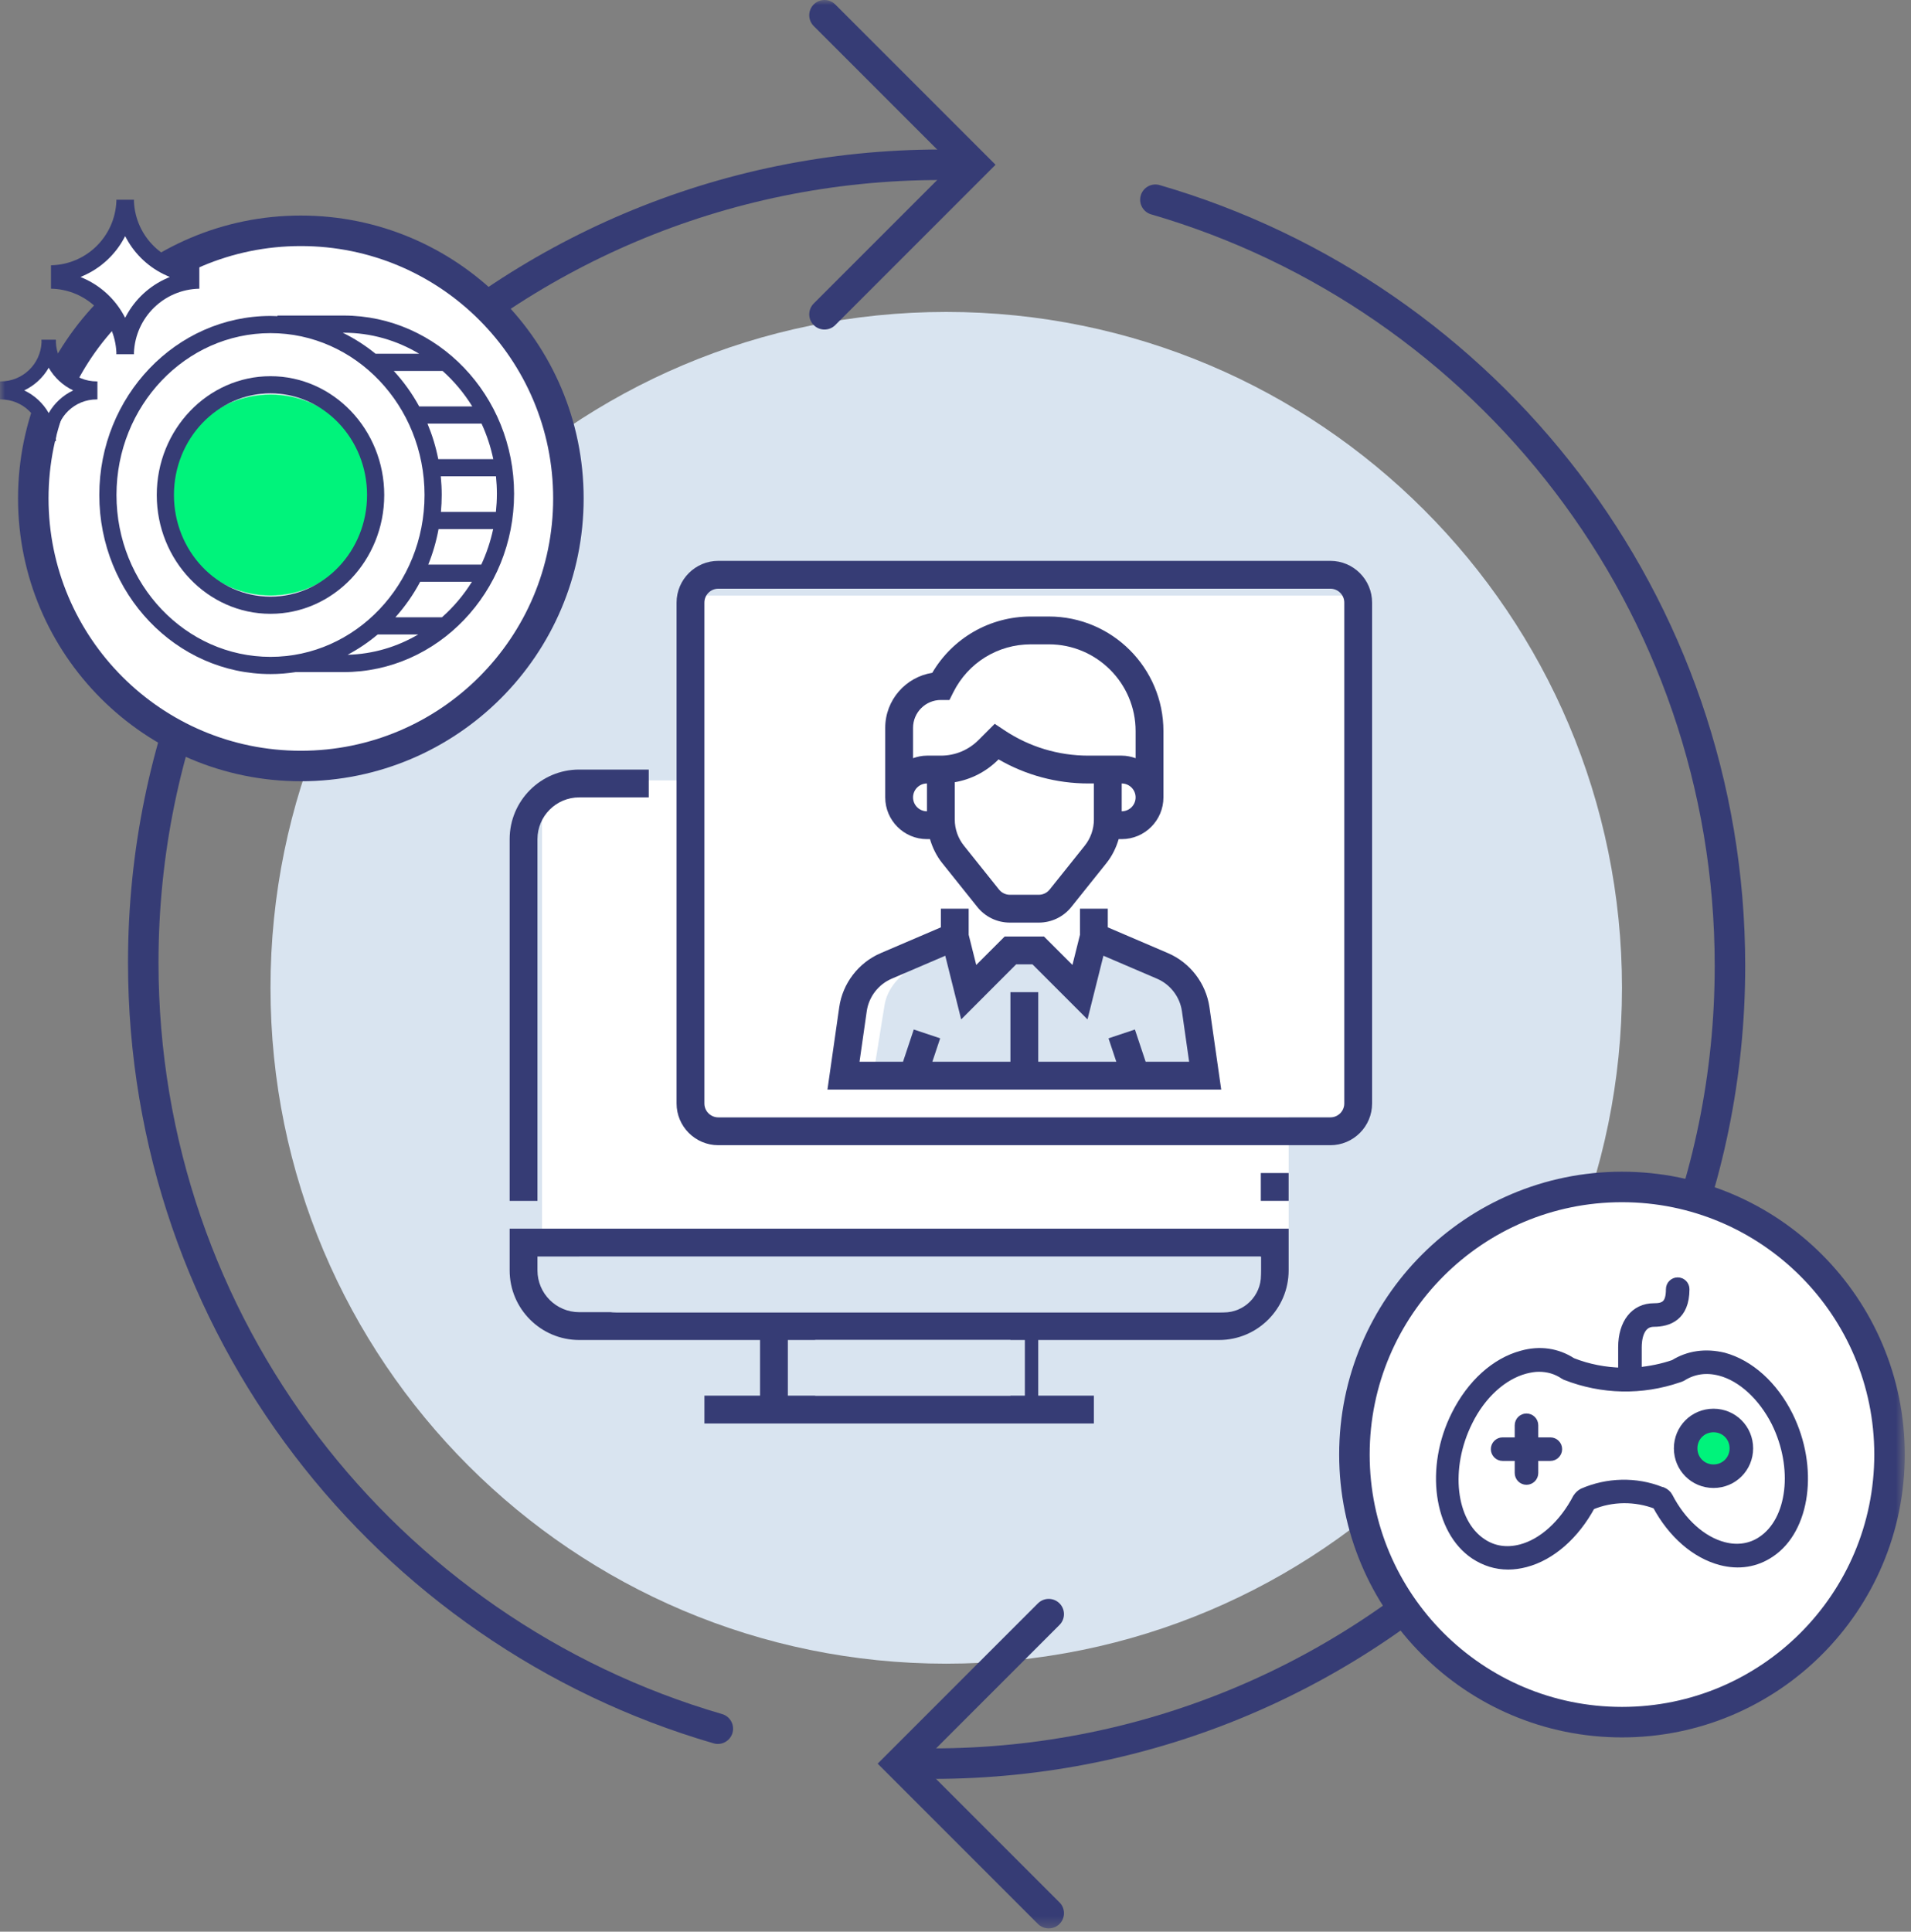 <?xml version="1.0" encoding="UTF-8"?>
<svg width="188px" height="190px" viewBox="0 0 188 190" version="1.1" xmlns="http://www.w3.org/2000/svg" xmlns:xlink="http://www.w3.org/1999/xlink">
    <rect x="0" y="0" width="188" height="190" fill="#808080" stroke="none"/>
    <!-- Generator: Sketch 48.1 (47250) - http://www.bohemiancoding.com/sketch -->
    <title>illustration/client</title>
    <desc>Created with Sketch.</desc>
    <defs>
        <polygon id="path-1" points="0 189.679 187.388 189.679 187.388 0 0 0"></polygon>
    </defs>
    <g id="Symbols" stroke="none" stroke-width="1" fill="none" fill-rule="evenodd">
        <g id="illustration/client">
            <g>
                <path d="M159.567,97.16 C159.567,133.875 129.804,163.638 93.089,163.638 C56.375,163.638 26.611,133.875 26.611,97.16 C26.611,60.446 56.375,30.682 93.089,30.682 C129.804,30.682 159.567,60.446 159.567,97.16" id="Fill-1" fill="#D9E4F0"></path>
                <mask id="mask-2" fill="white">
                    <use xlink:href="#path-1"></use>
                </mask>
                <g id="Clip-4"></g>
                <polygon id="Fill-3" fill="#FFFFFF" mask="url(#mask-2)" points="53.327 120.854 126.773 120.854 126.773 76.759 53.327 76.759"></polygon>
                <polygon id="Fill-5" fill="#FFFFFF" mask="url(#mask-2)" points="68.199 109.905 133.246 109.905 133.246 58.578 68.199 58.578"></polygon>
                <path d="M105.679,95.875 L100.474,93.785 L97.547,93.66 L95.741,95.875 L95.283,93.12 L90.384,94.989 C88.581,95.677 87.288,97.179 87.011,98.908 L86.054,104.87 L118.095,104.87 L117.138,98.908 C116.861,97.18 115.568,95.677 113.765,94.989 L108.866,93.12" id="Fill-6" fill="#D9E4F0" mask="url(#mask-2)"></path>
                <path d="M52.875,123.59 L124.036,123.59 L124.036,124.958 C124.036,127.222 122.194,129.064 119.931,129.064 L56.98,129.064 C54.717,129.064 52.875,127.222 52.875,124.958 L52.875,123.59 Z M77.507,137.275 L99.403,137.275 L99.403,131.801 L77.507,131.801 L77.507,137.275 Z M50.138,124.958 C50.138,128.731 53.208,131.801 56.98,131.801 L74.771,131.801 L74.771,137.275 L69.297,137.275 L69.297,140.012 L107.614,140.012 L107.614,137.275 L102.14,137.275 L102.14,131.801 L119.931,131.801 C123.704,131.801 126.773,128.731 126.773,124.958 L126.773,120.853 L50.138,120.853 L50.138,124.958 Z" id="Fill-7" fill="#363C75" mask="url(#mask-2)"></path>
                <polygon id="Fill-8" fill="#363C75" mask="url(#mask-2)" points="124.036 118.116 126.773 118.116 126.773 115.379 124.036 115.379"></polygon>
                <path d="M52.875,82.536 C52.875,80.273 54.717,78.431 56.98,78.431 L63.823,78.431 L63.823,75.694 L56.98,75.694 C53.208,75.694 50.138,78.763 50.138,82.536 L50.138,118.117 L52.875,118.117 L52.875,82.536 Z" id="Fill-9" fill="#363C75" mask="url(#mask-2)"></path>
                <path d="M132.247,108.537 C132.247,109.291 131.632,109.905 130.878,109.905 L70.665,109.905 C69.911,109.905 69.297,109.291 69.297,108.537 L69.297,59.271 C69.297,58.517 69.911,57.903 70.665,57.903 L130.878,57.903 C131.632,57.903 132.247,58.517 132.247,59.271 L132.247,108.537 Z M130.878,112.642 C133.142,112.642 134.984,110.8 134.984,108.537 L134.984,59.271 C134.984,57.008 133.142,55.166 130.878,55.166 L70.665,55.166 C68.402,55.166 66.559,57.008 66.559,59.271 L66.559,108.537 C66.559,110.8 68.402,112.642 70.665,112.642 L130.878,112.642 Z" id="Fill-10" fill="#363C75" mask="url(#mask-2)"></path>
                <path d="M112.707,104.432 L111.65,101.263 L109.053,102.129 L109.82,104.432 L102.141,104.432 L102.141,97.589 L99.403,97.589 L99.403,104.432 L91.724,104.432 L92.492,102.127 L89.894,101.261 L88.838,104.432 L84.559,104.432 L85.269,99.46 C85.471,98.052 86.409,96.828 87.718,96.267 L92.993,94.007 L94.558,100.267 L99.969,94.852 L101.573,94.852 L106.987,100.266 L108.553,94.005 L113.828,96.266 C115.135,96.827 116.075,98.051 116.275,99.46 L116.984,104.432 L112.707,104.432 Z M114.906,93.751 L108.983,91.214 L108.983,89.379 L106.246,89.379 L106.246,91.946 L105.504,94.911 L102.707,92.116 L98.837,92.116 L96.04,94.912 L95.297,91.946 L95.297,89.379 L92.561,89.379 L92.561,91.214 L86.638,93.751 C84.457,94.685 82.895,96.724 82.561,99.073 L81.403,107.169 L120.141,107.169 L118.984,99.073 C118.648,96.726 117.085,94.685 114.906,93.751 Z" id="Fill-11" fill="#363C75" mask="url(#mask-2)"></path>
                <path d="M91.192,77.062 L91.192,79.799 C90.438,79.799 89.824,79.185 89.824,78.43 C89.824,77.676 90.438,77.062 91.192,77.062 M92.561,68.851 L93.406,68.851 L93.784,68.094 C95.239,65.185 98.163,63.377 101.418,63.377 L103.186,63.377 C107.892,63.377 111.719,67.205 111.719,71.911 L111.719,74.577 C111.29,74.423 110.833,74.325 110.351,74.325 L108.983,74.325 L107.073,74.325 C104.116,74.325 101.253,73.458 98.793,71.818 L97.859,71.195 L96.264,72.791 C95.275,73.78 93.959,74.325 92.561,74.325 L91.192,74.325 C90.711,74.325 90.254,74.423 89.824,74.577 L89.824,71.588 C89.824,70.079 91.051,68.851 92.561,68.851 M110.351,79.799 L110.351,77.062 C111.105,77.062 111.719,77.676 111.719,78.43 C111.719,79.185 111.105,79.799 110.351,79.799 M106.715,83.18 L103.263,87.495 C103.001,87.822 102.61,88.01 102.193,88.01 L99.351,88.01 C98.934,88.01 98.544,87.822 98.282,87.497 L94.83,83.18 C94.248,82.455 93.929,81.543 93.929,80.616 L93.929,76.938 C95.538,76.661 97.022,75.904 98.2,74.726 L98.234,74.692 C100.919,76.245 103.953,77.062 107.073,77.062 L107.614,77.062 L107.614,80.616 C107.614,81.543 107.295,82.455 106.715,83.18 M91.192,82.536 L91.49,82.536 C91.741,83.386 92.133,84.192 92.692,84.89 L96.145,89.207 C96.929,90.186 98.097,90.747 99.35,90.747 L102.192,90.747 C103.445,90.747 104.614,90.186 105.398,89.206 L108.851,84.89 C109.409,84.192 109.803,83.386 110.052,82.536 L110.351,82.536 C112.614,82.536 114.456,80.694 114.456,78.43 L114.456,71.911 C114.456,65.695 109.401,60.64 103.186,60.64 L101.418,60.64 C97.384,60.64 93.734,62.744 91.712,66.18 C89.096,66.589 87.087,68.858 87.087,71.588 L87.087,78.43 C87.087,80.694 88.929,82.536 91.192,82.536" id="Fill-12" fill="#363C75" mask="url(#mask-2)"></path>
                <path d="M113.665,19.645 C146.323,29.138 170.19,59.284 170.19,95.004 C170.19,138.341 135.059,173.472 91.722,173.472" id="Stroke-13" stroke="#363C75" stroke-width="3" stroke-linecap="round" mask="url(#mask-2)"></path>
                <polyline id="Stroke-14" stroke="#363C75" stroke-width="3" stroke-linecap="round" mask="url(#mask-2)" points="103.171 188.179 88.464 173.472 103.171 158.766"></polyline>
                <path d="M70.618,170.033 C37.96,160.54 14.093,130.395 14.093,94.674 C14.093,51.338 49.224,16.206 92.561,16.206" id="Stroke-15" stroke="#363C75" stroke-width="3" stroke-linecap="round" mask="url(#mask-2)"></path>
                <polyline id="Stroke-16" stroke="#363C75" stroke-width="3" stroke-linecap="round" mask="url(#mask-2)" points="81.111 1.5 95.818 16.207 81.111 30.914"></polyline>
                <path d="M55.918,49.023 C55.918,63.56 44.133,75.344 29.597,75.344 C15.06,75.344 3.275,63.56 3.275,49.023 C3.275,34.486 15.06,22.702 29.597,22.702 C44.133,22.702 55.918,34.486 55.918,49.023" id="Fill-17" fill="#FFFFFF" mask="url(#mask-2)"></path>
                <path d="M55.918,49.023 C55.918,63.56 44.133,75.344 29.597,75.344 C15.06,75.344 3.275,63.56 3.275,49.023 C3.275,34.486 15.06,22.702 29.597,22.702 C44.133,22.702 55.918,34.486 55.918,49.023 Z" id="Stroke-18" stroke="#363C75" stroke-width="3" stroke-linecap="round" mask="url(#mask-2)"></path>
                <path d="M185.888,143.069 C185.888,157.606 174.103,169.39 159.567,169.39 C145.03,169.39 133.245,157.606 133.245,143.069 C133.245,128.532 145.03,116.748 159.567,116.748 C174.103,116.748 185.888,128.532 185.888,143.069" id="Fill-19" fill="#FFFFFF" mask="url(#mask-2)"></path>
                <path d="M185.888,143.069 C185.888,157.606 174.103,169.39 159.567,169.39 C145.03,169.39 133.245,157.606 133.245,143.069 C133.245,128.532 145.03,116.748 159.567,116.748 C174.103,116.748 185.888,128.532 185.888,143.069 Z" id="Stroke-20" stroke="#363C75" stroke-width="3" stroke-linecap="round" mask="url(#mask-2)"></path>
                <path d="M41.241,39.977 C40.546,38.706 39.704,37.534 38.739,36.485 L43.54,36.485 C44.669,37.491 45.654,38.668 46.462,39.977 L41.241,39.977 Z M48.528,45.162 L43.115,45.162 C42.878,43.947 42.518,42.779 42.054,41.668 L47.374,41.668 C47.884,42.768 48.272,43.939 48.528,45.162 Z M48.883,48.571 C48.883,49.171 48.848,49.763 48.786,50.347 L43.377,50.347 C43.426,49.8 43.454,49.247 43.454,48.687 C43.454,48.067 43.422,47.456 43.362,46.852 L48.793,46.852 C48.851,47.418 48.883,47.99 48.883,48.571 Z M47.347,55.532 L42.131,55.532 C42.58,54.42 42.921,53.25 43.145,52.038 L48.516,52.038 C48.254,53.261 47.861,54.433 47.347,55.532 Z M43.476,60.716 L38.898,60.716 C39.841,59.664 40.662,58.491 41.338,57.222 L46.428,57.222 C45.611,58.534 44.616,59.712 43.476,60.716 Z M34.194,64.405 C35.25,63.846 36.242,63.175 37.156,62.406 L41.142,62.406 C39.075,63.622 36.711,64.338 34.194,64.405 Z M26.612,64.608 C18.257,64.608 11.459,57.467 11.459,48.688 C11.459,39.909 18.256,32.767 26.612,32.767 C34.967,32.767 41.764,39.909 41.764,48.688 C41.764,57.467 34.967,64.608 26.612,64.608 Z M33.804,32.727 C36.506,32.727 39.043,33.481 41.239,34.794 L36.945,34.794 C35.951,33.985 34.871,33.29 33.72,32.727 L33.804,32.727 Z M33.804,31.037 L27.297,31.037 L27.297,31.095 C27.069,31.085 26.842,31.077 26.612,31.077 C17.324,31.077 9.769,38.977 9.769,48.688 C9.769,58.399 17.324,66.3 26.612,66.3 C27.453,66.3 28.28,66.233 29.089,66.107 L33.804,66.107 C43.051,66.106 50.574,58.24 50.574,48.571 C50.574,38.903 43.051,31.037 33.804,31.037 Z" id="Fill-21" fill="#363C75" mask="url(#mask-2)"></path>
                <path d="M36.502,48.688 C36.502,54.15 32.074,58.578 26.611,58.578 C21.149,58.578 16.721,54.15 16.721,48.688 C16.721,43.226 21.149,38.797 26.611,38.797 C32.074,38.797 36.502,43.226 36.502,48.688" id="Fill-22" fill="#00F37B" mask="url(#mask-2)"></path>
                <path d="M26.611,58.683 C21.373,58.683 17.113,54.2 17.113,48.688 C17.113,43.177 21.374,38.693 26.611,38.693 C31.848,38.693 36.11,43.176 36.11,48.688 C36.11,54.2 31.848,58.683 26.611,58.683 M26.611,37.002 C20.441,37.002 15.422,42.245 15.422,48.688 C15.422,55.132 20.441,60.374 26.611,60.374 C32.781,60.374 37.8,55.132 37.8,48.688 C37.8,42.245 32.78,37.002 26.611,37.002" id="Fill-23" fill="#363C75" mask="url(#mask-2)"></path>
                <polygon id="Fill-24" fill="#FFFFFF" mask="url(#mask-2)" points="12.313 21.41 17.809 27.244 12.491 32.395 6.955 27.244"></polygon>
                <polygon id="Fill-25" fill="#FFFFFF" mask="url(#mask-2)" points="4.52 35.164 7.758 38.602 4.625 41.638 1.362 38.602"></polygon>
                <path d="M16.425,27.366 C14.729,28.109 13.31,29.414 12.431,31.041 L12.313,31.259 L12.195,31.041 C11.315,29.414 9.898,28.109 8.201,27.366 L7.921,27.243 L8.201,27.121 C9.897,26.378 11.316,25.073 12.195,23.446 L12.313,23.228 L12.431,23.446 C13.31,25.073 14.729,26.378 16.425,27.121 L16.705,27.243 L16.425,27.366 Z M19.61,26.092 C16.136,26.023 13.322,23.279 13.175,19.788 C13.176,19.739 13.179,19.7 13.182,19.661 C13.183,19.656 13.183,19.65 13.183,19.645 L11.444,19.645 C11.444,19.651 11.444,19.656 11.445,19.661 C11.447,19.7 11.449,19.739 11.451,19.779 C11.305,23.279 8.49,26.023 5.017,26.092 L5.017,28.395 C8.49,28.464 11.305,31.208 11.451,34.699 L11.451,34.704 L11.451,34.709 C11.45,34.749 11.447,34.787 11.445,34.827 C11.444,34.832 11.444,34.838 11.444,34.843 L13.183,34.843 C13.183,34.837 13.183,34.832 13.182,34.827 C13.179,34.787 13.177,34.749 13.175,34.709 C13.322,31.208 16.136,28.464 19.61,28.396 L19.61,26.092 Z" id="Fill-26" fill="#363C75" mask="url(#mask-2)"></path>
                <path d="M4.792,40.627 C4.24,39.66 3.393,38.877 2.383,38.4 C3.392,37.922 4.239,37.139 4.792,36.172 C5.345,37.139 6.192,37.923 7.201,38.4 C6.193,38.877 5.345,39.66 4.792,40.627 M5.496,33.661 C5.496,33.638 5.498,33.614 5.5,33.592 C5.502,33.556 5.504,33.523 5.504,33.486 L5.487,33.416 L4.08,33.416 L4.08,33.486 C4.08,33.523 4.082,33.556 4.084,33.592 C4.086,33.614 4.087,33.638 4.088,33.657 C3.997,35.819 2.232,37.514 0.07,37.514 L-0,37.514 L-0,39.286 L0.07,39.286 C2.231,39.286 3.997,40.98 4.089,43.142 C4.088,43.163 4.086,43.187 4.085,43.209 C4.083,43.243 4.08,43.278 4.08,43.315 L4.097,43.385 L5.503,43.385 L5.503,43.315 C5.503,43.278 5.501,43.243 5.499,43.209 C5.498,43.185 5.496,43.163 5.495,43.144 C5.585,40.981 7.351,39.286 9.513,39.286 L9.583,39.286 L9.583,37.514 L9.513,37.514 C7.352,37.514 5.587,35.819 5.496,33.661" id="Fill-27" fill="#363C75" mask="url(#mask-2)"></path>
                <path d="M170.973,142.349 C170.973,143.618 169.945,144.646 168.676,144.646 C167.407,144.646 166.378,143.618 166.378,142.349 C166.378,141.08 167.407,140.052 168.676,140.052 C169.945,140.052 170.973,141.08 170.973,142.349" id="Fill-28" fill="#00F37B" mask="url(#mask-2)"></path>
                <path d="M170.973,142.349 C170.973,143.618 169.945,144.646 168.676,144.646 C167.407,144.646 166.378,143.618 166.378,142.349 C166.378,141.08 167.407,140.052 168.676,140.052 C169.945,140.052 170.973,141.08 170.973,142.349 Z" id="Stroke-29" stroke="#363C75" stroke-width="0.75" mask="url(#mask-2)"></path>
                <path d="M173.268,151.501 C172.211,152.206 170.919,152.401 169.588,152.049 C167.475,151.501 165.478,149.7 164.186,147.195 C164.069,146.96 163.834,146.765 163.56,146.647 L163.403,146.608 C160.937,145.629 158.119,145.708 155.692,146.765 C155.457,146.882 155.261,147.078 155.105,147.313 C153.774,149.857 151.738,151.736 149.585,152.284 C148.215,152.636 146.923,152.44 145.827,151.697 C142.813,149.7 142.226,144.376 144.497,139.836 C145.788,137.213 147.863,135.334 150.055,134.747 C150.525,134.629 150.956,134.551 151.386,134.551 C152.286,134.551 153.108,134.786 153.852,135.295 C153.891,135.334 153.93,135.334 154.009,135.374 C157.61,136.783 161.524,136.861 165.165,135.608 L165.283,135.569 C165.361,135.53 165.4,135.53 165.478,135.491 C166.574,134.786 167.827,134.59 169.197,134.943 C171.311,135.491 173.346,137.37 174.638,139.914 C176.83,144.337 176.243,149.544 173.268,151.501 M176.008,139.209 C174.52,136.234 172.172,134.121 169.588,133.416 C167.788,132.985 166.104,133.22 164.656,134.121 C163.521,134.512 162.347,134.747 161.133,134.864 L161.133,132.516 C161.133,131.811 161.289,130.128 162.699,130.128 C164.147,130.128 165.831,129.541 165.831,126.801 C165.831,126.37 165.478,126.018 165.048,126.018 C164.617,126.018 164.265,126.37 164.265,126.801 C164.265,128.288 163.717,128.562 162.699,128.562 C160.781,128.562 159.567,130.128 159.567,132.516 L159.567,134.904 C157.923,134.864 156.24,134.551 154.674,133.925 C153.226,132.985 151.503,132.711 149.703,133.22 C147.08,133.925 144.692,136.078 143.165,139.131 C140.543,144.337 141.404,150.562 145.044,152.989 C146.062,153.654 147.158,154.006 148.372,154.006 C148.92,154.006 149.507,153.928 150.094,153.772 C152.639,153.106 154.987,151.031 156.553,148.135 C158.589,147.273 160.898,147.273 162.934,148.056 C164.46,150.914 166.77,152.91 169.275,153.576 C171.076,154.045 172.759,153.772 174.207,152.793 C177.73,150.444 178.553,144.337 176.008,139.209" id="Fill-30" fill="#363C75" mask="url(#mask-2)"></path>
                <path d="M173.268,151.501 C172.211,152.206 170.919,152.401 169.588,152.049 C167.475,151.501 165.478,149.7 164.186,147.195 C164.069,146.96 163.834,146.765 163.56,146.647 L163.403,146.608 C160.937,145.629 158.119,145.708 155.692,146.765 C155.457,146.882 155.261,147.078 155.105,147.313 C153.774,149.857 151.738,151.736 149.585,152.284 C148.215,152.636 146.923,152.44 145.827,151.697 C142.813,149.7 142.226,144.376 144.497,139.836 C145.788,137.213 147.863,135.334 150.055,134.747 C150.525,134.629 150.956,134.551 151.386,134.551 C152.286,134.551 153.108,134.786 153.852,135.295 C153.891,135.334 153.93,135.334 154.009,135.374 C157.61,136.783 161.524,136.861 165.165,135.608 L165.283,135.569 C165.361,135.53 165.4,135.53 165.478,135.491 C166.574,134.786 167.827,134.59 169.197,134.943 C171.311,135.491 173.346,137.37 174.638,139.914 C176.83,144.337 176.243,149.544 173.268,151.501 Z M176.008,139.209 C174.52,136.234 172.172,134.121 169.588,133.416 C167.788,132.985 166.104,133.22 164.656,134.121 C163.521,134.512 162.347,134.747 161.133,134.864 L161.133,132.516 C161.133,131.811 161.289,130.128 162.699,130.128 C164.147,130.128 165.831,129.541 165.831,126.801 C165.831,126.37 165.478,126.018 165.048,126.018 C164.617,126.018 164.265,126.37 164.265,126.801 C164.265,128.288 163.717,128.562 162.699,128.562 C160.781,128.562 159.567,130.128 159.567,132.516 L159.567,134.904 C157.923,134.864 156.24,134.551 154.674,133.925 C153.226,132.985 151.503,132.711 149.703,133.22 C147.08,133.925 144.692,136.078 143.165,139.131 C140.543,144.337 141.404,150.562 145.044,152.989 C146.062,153.654 147.158,154.006 148.372,154.006 C148.92,154.006 149.507,153.928 150.094,153.772 C152.639,153.106 154.987,151.031 156.553,148.135 C158.589,147.273 160.898,147.273 162.934,148.056 C164.46,150.914 166.77,152.91 169.275,153.576 C171.076,154.045 172.759,153.772 174.207,152.793 C177.73,150.444 178.553,144.337 176.008,139.209 Z" id="Stroke-31" stroke="#363C75" stroke-width="0.75" mask="url(#mask-2)"></path>
                <path d="M168.571,144.416 C167.475,144.416 166.613,143.555 166.613,142.458 C166.613,141.362 167.475,140.501 168.571,140.501 C169.667,140.501 170.528,141.362 170.528,142.458 C170.528,143.555 169.667,144.416 168.571,144.416 M168.571,138.936 C166.613,138.936 165.048,140.501 165.048,142.458 C165.048,144.416 166.613,145.981 168.571,145.981 C170.528,145.981 172.094,144.416 172.094,142.458 C172.094,140.501 170.528,138.936 168.571,138.936" id="Fill-32" fill="#363C75" mask="url(#mask-2)"></path>
                <path d="M168.571,144.416 C167.475,144.416 166.613,143.555 166.613,142.458 C166.613,141.362 167.475,140.501 168.571,140.501 C169.667,140.501 170.528,141.362 170.528,142.458 C170.528,143.555 169.667,144.416 168.571,144.416 Z M168.571,138.936 C166.613,138.936 165.048,140.501 165.048,142.458 C165.048,144.416 166.613,145.981 168.571,145.981 C170.528,145.981 172.094,144.416 172.094,142.458 C172.094,140.501 170.528,138.936 168.571,138.936 Z" id="Stroke-33" stroke="#363C75" stroke-width="0.75" mask="url(#mask-2)"></path>
                <path d="M152.521,141.754 L150.956,141.754 L150.956,140.188 C150.956,139.758 150.603,139.405 150.172,139.405 C149.742,139.405 149.39,139.758 149.39,140.188 L149.39,141.754 L147.824,141.754 C147.393,141.754 147.041,142.107 147.041,142.537 C147.041,142.967 147.393,143.32 147.824,143.32 L149.39,143.32 L149.39,144.886 C149.39,145.317 149.742,145.669 150.172,145.669 C150.603,145.669 150.956,145.317 150.956,144.886 L150.956,143.32 L152.521,143.32 C152.952,143.32 153.304,142.967 153.304,142.537 C153.304,142.107 152.952,141.754 152.521,141.754" id="Fill-34" fill="#363C75" mask="url(#mask-2)"></path>
                <path d="M152.521,141.754 L150.956,141.754 L150.956,140.188 C150.956,139.758 150.603,139.405 150.172,139.405 C149.742,139.405 149.39,139.758 149.39,140.188 L149.39,141.754 L147.824,141.754 C147.393,141.754 147.041,142.107 147.041,142.537 C147.041,142.967 147.393,143.32 147.824,143.32 L149.39,143.32 L149.39,144.886 C149.39,145.317 149.742,145.669 150.172,145.669 C150.603,145.669 150.956,145.317 150.956,144.886 L150.956,143.32 L152.521,143.32 C152.952,143.32 153.304,142.967 153.304,142.537 C153.304,142.107 152.952,141.754 152.521,141.754 Z" id="Stroke-35" stroke="#363C75" stroke-width="0.75" mask="url(#mask-2)"></path>
                <polygon id="Fill-36" fill="#D9E4F0" mask="url(#mask-2)" points="80.191 137.275 100.824 137.275 100.824 131.801 80.191 131.801"></polygon>
                <path d="M120.391,129.092 L60.642,129.092 C58.62,129.092 56.98,127.452 56.98,125.43 L56.98,123.618 L124.053,123.618 L124.053,125.43 C124.053,127.452 122.413,129.092 120.391,129.092" id="Fill-37" fill="#D9E4F0" mask="url(#mask-2)"></path>
            </g>
        </g>
    </g>
</svg>